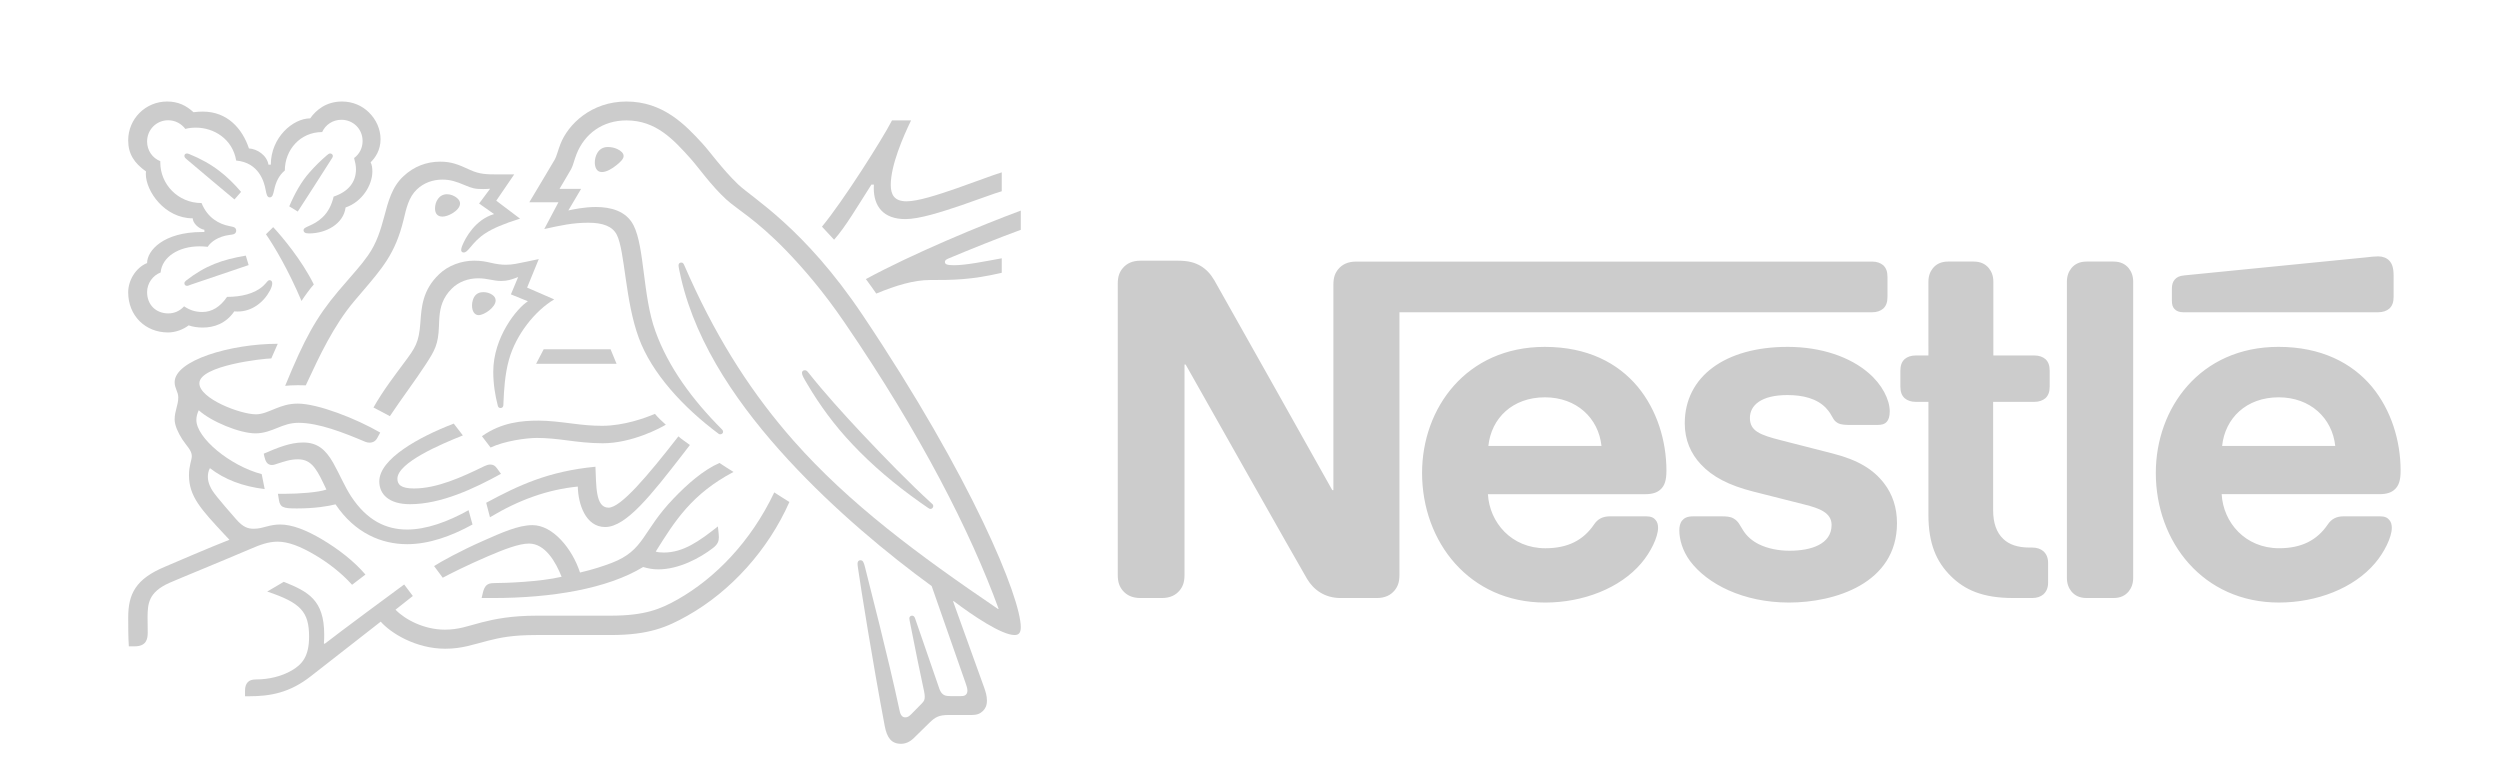 <?xml version="1.0" encoding="UTF-8" standalone="no"?>
<!-- Created with Inkscape (http://www.inkscape.org/) -->

<svg
   xmlns:dc="http://purl.org/dc/elements/1.1/"
   xmlns:cc="http://creativecommons.org/ns#"
   xmlns:rdf="http://www.w3.org/1999/02/22-rdf-syntax-ns#"
   xmlns:svg="http://www.w3.org/2000/svg"
   xmlns="http://www.w3.org/2000/svg"
   xmlns:sodipodi="http://sodipodi.sourceforge.net/DTD/sodipodi-0.dtd"
   xmlns:inkscape="http://www.inkscape.org/namespaces/inkscape"
   width="121mm"
   height="37mm"
   viewBox="0 0 121 37"
   version="1.1"
   id="svg8"
   inkscape:version="0.92.4 (f8dce91, 2019-08-02)"
   sodipodi:docname="nestle.svg">
  <defs
     id="defs2">
    <style
       id="style2989"
       type="text/css" />
    <radialGradient
       r="1"
       cy="0.45"
       cx="0.45"
       id="grad1">
      <stop
         id="stop4429"
         stop-opacity="1"
         stop-color="#009ee0"
         offset="0%" />
      <stop
         id="stop4431"
         stop-opacity="1"
         stop-color="#0068b1"
         offset="100%" />
    </radialGradient>
    <radialGradient
       r="0.96"
       cy="0.39"
       cx="0.39"
       id="grad2">
      <stop
         id="stop4438"
         stop-opacity="1"
         stop-color="#9edbf4"
         offset="0%" />
      <stop
         id="stop4440"
         stop-opacity="1"
         stop-color="#008bd0"
         offset="100%" />
    </radialGradient>
    <radialGradient
       r="1"
       cy="0.49"
       cx="0.49"
       id="grad3">
      <stop
         id="stop4447"
         stop-opacity="1"
         stop-color="#008bd0"
         offset="0%" />
      <stop
         id="stop4449"
         stop-opacity="1"
         stop-color="#102a83"
         offset="100%" />
    </radialGradient>
    <radialGradient
       r="1"
       cy="0.455"
       cx="0.455"
       id="grad4">
      <stop
         id="stop4456"
         stop-opacity="1"
         stop-color="#9edbf4"
         offset="0%" />
      <stop
         id="stop4458"
         stop-opacity="1"
         stop-color="#009ee0"
         offset="100%" />
    </radialGradient>
    <radialGradient
       r="1"
       cy="0.48"
       cx="0.48"
       id="grad5">
      <stop
         id="stop4465"
         stop-opacity="1"
         stop-color="#009ee0"
         offset="0%" />
      <stop
         id="stop4467"
         stop-opacity="1"
         stop-color="#102a83"
         offset="100%" />
    </radialGradient>
    <radialGradient
       r="1"
       cy="0.39"
       cx="0.39"
       id="grad6">
      <stop
         id="stop4474"
         stop-opacity="1"
         stop-color="#9edbf4"
         offset="0%" />
      <stop
         id="stop4476"
         stop-opacity="1"
         stop-color="#008bd0"
         offset="100%" />
    </radialGradient>
    <radialGradient
       r="1"
       cy="0.42"
       cx="0.42"
       id="grad7">
      <stop
         id="stop4483"
         stop-opacity="1"
         stop-color="#008bd0"
         offset="0%" />
      <stop
         id="stop4485"
         stop-opacity="1"
         stop-color="#102a83"
         offset="100%" />
    </radialGradient>
    <radialGradient
       r="0.6"
       cy="0.44"
       cx="0.44"
       id="grad8">
      <stop
         id="stop4492"
         stop-opacity="1"
         stop-color="#9edbf4"
         offset="0%" />
      <stop
         id="stop4494"
         stop-opacity="1"
         stop-color="#009ee0"
         offset="100%" />
    </radialGradient>
    <defs
       id="defs4434">
      <radialGradient
         id="radialGradient4554"
         cx="0.45"
         cy="0.45"
         r="1">
        <stop
           offset="0%"
           stop-color="#009ee0"
           stop-opacity="1"
           id="stop4550" />
        <stop
           offset="100%"
           stop-color="#0068b1"
           stop-opacity="1"
           id="stop4552" />
      </radialGradient>
    </defs>
    <defs
       id="defs4443">
      <radialGradient
         id="radialGradient4562"
         cx="0.39"
         cy="0.39"
         r="0.96">
        <stop
           offset="0%"
           stop-color="#9edbf4"
           stop-opacity="1"
           id="stop4558" />
        <stop
           offset="100%"
           stop-color="#008bd0"
           stop-opacity="1"
           id="stop4560" />
      </radialGradient>
    </defs>
    <defs
       id="defs4452">
      <radialGradient
         id="radialGradient4570"
         cx="0.49"
         cy="0.49"
         r="1">
        <stop
           offset="0%"
           stop-color="#008bd0"
           stop-opacity="1"
           id="stop4566" />
        <stop
           offset="100%"
           stop-color="#102a83"
           stop-opacity="1"
           id="stop4568" />
      </radialGradient>
    </defs>
    <defs
       id="defs4461">
      <radialGradient
         id="radialGradient4578"
         cx="0.455"
         cy="0.455"
         r="1">
        <stop
           offset="0%"
           stop-color="#9edbf4"
           stop-opacity="1"
           id="stop4574" />
        <stop
           offset="100%"
           stop-color="#009ee0"
           stop-opacity="1"
           id="stop4576" />
      </radialGradient>
    </defs>
    <defs
       id="defs4470">
      <radialGradient
         id="radialGradient4586"
         cx="0.48"
         cy="0.48"
         r="1">
        <stop
           offset="0%"
           stop-color="#009ee0"
           stop-opacity="1"
           id="stop4582" />
        <stop
           offset="100%"
           stop-color="#102a83"
           stop-opacity="1"
           id="stop4584" />
      </radialGradient>
    </defs>
    <defs
       id="defs4479">
      <radialGradient
         id="radialGradient4594"
         cx="0.39"
         cy="0.39"
         r="1">
        <stop
           offset="0%"
           stop-color="#9edbf4"
           stop-opacity="1"
           id="stop4590" />
        <stop
           offset="100%"
           stop-color="#008bd0"
           stop-opacity="1"
           id="stop4592" />
      </radialGradient>
    </defs>
    <defs
       id="defs4488">
      <radialGradient
         id="radialGradient4602"
         cx="0.42"
         cy="0.42"
         r="1">
        <stop
           offset="0%"
           stop-color="#008bd0"
           stop-opacity="1"
           id="stop4598" />
        <stop
           offset="100%"
           stop-color="#102a83"
           stop-opacity="1"
           id="stop4600" />
      </radialGradient>
    </defs>
    <defs
       id="defs4497">
      <radialGradient
         id="radialGradient4610"
         cx="0.44"
         cy="0.44"
         r="0.6">
        <stop
           offset="0%"
           stop-color="#9edbf4"
           stop-opacity="1"
           id="stop4606" />
        <stop
           offset="100%"
           stop-color="#009ee0"
           stop-opacity="1"
           id="stop4608" />
      </radialGradient>
    </defs>
    <style
       id="style2989-5"
       type="text/css" />
    <clipPath
       clipPathUnits="userSpaceOnUse"
       id="clipPath16058">
      <path
         d="m 0,0 598.11,0 0,737.008 L 0,737.008 0,0 Z"
         id="path16060" />
    </clipPath>
    <clipPath
       clipPathUnits="userSpaceOnUse"
       id="clipPath16034">
      <path
         d="m 0,0 598.11,0 0,737.008 L 0,737.008 0,0 Z"
         id="path16036" />
    </clipPath>
    <clipPath
       clipPathUnits="userSpaceOnUse"
       id="clipPath15990">
      <path
         d="m 0,0 598.11,0 0,737.008 L 0,737.008 0,0 Z"
         id="path15992" />
    </clipPath>
    <clipPath
       clipPathUnits="userSpaceOnUse"
       id="clipPath15906">
      <path
         d="m 0,0 598.11,0 0,737.008 L 0,737.008 0,0 Z"
         id="path15908" />
    </clipPath>
  </defs>
  <sodipodi:namedview
     id="base"
     pagecolor="#ffffff"
     bordercolor="#666666"
     borderopacity="1.0"
     inkscape:pageopacity="0.0"
     inkscape:pageshadow="2"
     inkscape:zoom="1.4"
     inkscape:cx="95.594722"
     inkscape:cy="82.059369"
     inkscape:document-units="mm"
     inkscape:current-layer="layer3"
     showgrid="false"
     width="15mm"
     height="151mm"
     inkscape:window-width="1920"
     inkscape:window-height="1025"
     inkscape:window-x="0"
     inkscape:window-y="27"
     inkscape:window-maximized="1" />
  <g
     inkscape:label="Layer 1"
     inkscape:groupmode="layer"
     id="layer1"
     transform="translate(0,-260)" />
  <g
     inkscape:groupmode="layer"
     id="layer3"
     inkscape:label="Layer 3"
     transform="translate(0,-26)">
    <g
       id="layer1-6"
       transform="matrix(0.369,0,0,0.369,25.116,-145.284)"
       style="fill:#000000;fill-opacity:0.2">
      <g
         transform="matrix(2.103,0,0,-2.103,-945.438,1967.815)"
         id="g15902"
         style="fill:#000000;fill-opacity:0.2">
        <g
           id="g15904"
           clip-path="url(#clipPath15906)"
           style="fill:#000000;fill-opacity:0.2">
          <g
             id="g15910"
             transform="translate(500.675,698.212)"
             style="fill:#000000;fill-opacity:0.2">
            <path
               d="m 0,0 c -0.198,-0.24 -0.31,-0.508 -0.31,-0.974 v -12.813 h -0.071 c 0,0 -7.013,12.503 -7.352,13.081 -0.24,0.41 -0.508,0.692 -0.861,0.904 -0.353,0.197 -0.72,0.324 -1.425,0.324 h -2.314 c -0.537,0 -0.875,-0.183 -1.115,-0.466 -0.198,-0.239 -0.311,-0.508 -0.311,-0.973 v -18.162 c 0,-0.466 0.113,-0.734 0.311,-0.974 0.24,-0.282 0.578,-0.465 1.115,-0.465 h 1.312 c 0.536,0 0.875,0.183 1.115,0.465 0.197,0.24 0.31,0.508 0.31,0.974 v 13.124 h 0.071 c 0,0 7.281,-12.898 7.578,-13.378 0.409,-0.677 1.1,-1.185 2.088,-1.185 h 2.244 c 0.536,0 0.875,0.183 1.115,0.465 0.197,0.24 0.31,0.508 0.31,0.974 v 16.384 h 29.479 c 0.297,0 0.522,0.084 0.692,0.225 0.183,0.17 0.268,0.396 0.268,0.734 v 1.242 c 0,0.339 -0.085,0.565 -0.268,0.734 -0.17,0.141 -0.395,0.226 -0.692,0.226 H 1.115 C 0.579,0.466 0.24,0.282 0,0 m 12.87,-4.854 c -4.897,0 -7.649,-3.825 -7.649,-7.861 0,-4.304 2.95,-8.086 7.677,-8.086 2.357,0 4.671,0.889 5.997,2.456 0.579,0.677 1.045,1.623 1.045,2.201 0,0.198 -0.043,0.367 -0.155,0.494 -0.113,0.141 -0.283,0.226 -0.579,0.226 h -2.272 c -0.452,0 -0.762,-0.169 -0.988,-0.508 -0.663,-0.974 -1.623,-1.482 -3.034,-1.482 -2.117,0 -3.485,1.609 -3.584,3.373 h 9.822 c 0.437,0 0.747,0.099 0.959,0.31 0.24,0.226 0.353,0.551 0.353,1.158 0,1.848 -0.579,3.767 -1.792,5.235 -1.242,1.482 -3.133,2.484 -5.8,2.484 m 15.141,0 c -3.866,0 -6.406,-1.835 -6.406,-4.77 0,-1.044 0.381,-1.891 1.002,-2.554 0.72,-0.777 1.75,-1.313 3.246,-1.694 l 3.231,-0.818 c 0.889,-0.226 1.679,-0.494 1.679,-1.27 0,-1.2 -1.27,-1.609 -2.624,-1.609 -0.664,0 -1.355,0.127 -1.92,0.409 -0.395,0.198 -0.733,0.48 -0.973,0.861 -0.212,0.325 -0.282,0.565 -0.607,0.748 -0.198,0.113 -0.438,0.127 -0.762,0.127 h -1.75 c -0.381,0 -0.564,-0.113 -0.691,-0.268 -0.127,-0.155 -0.17,-0.381 -0.17,-0.607 0,-0.564 0.198,-1.27 0.664,-1.905 1.072,-1.439 3.316,-2.597 6.18,-2.597 2.823,0 6.732,1.172 6.732,4.954 0,0.973 -0.283,1.806 -0.805,2.483 -0.663,0.861 -1.608,1.454 -3.217,1.863 l -3.203,0.819 c -1.327,0.338 -1.948,0.578 -1.948,1.397 0,0.79 0.706,1.425 2.342,1.425 0.96,0 1.835,-0.212 2.4,-0.805 0.465,-0.494 0.381,-0.748 0.748,-0.945 0.225,-0.113 0.479,-0.113 0.875,-0.113 h 1.594 c 0.254,0 0.438,0.042 0.578,0.198 0.114,0.127 0.184,0.324 0.184,0.649 0,0.734 -0.48,1.679 -1.326,2.399 -1.129,0.974 -2.907,1.623 -5.053,1.623 m 8.792,-0.537 h -0.79 c -0.296,0 -0.522,-0.084 -0.691,-0.225 -0.184,-0.17 -0.269,-0.396 -0.269,-0.734 v -0.974 c 0,-0.339 0.085,-0.564 0.269,-0.734 0.169,-0.141 0.395,-0.226 0.691,-0.226 h 0.79 v -7.041 c 0,-1.806 0.494,-2.935 1.411,-3.839 0.847,-0.832 1.948,-1.354 3.867,-1.354 h 1.199 c 0.297,0 0.522,0.084 0.692,0.225 0.183,0.17 0.296,0.396 0.296,0.734 v 1.228 c 0,0.339 -0.113,0.564 -0.296,0.734 -0.17,0.141 -0.395,0.226 -0.692,0.226 h -0.169 c -0.762,0 -1.284,0.197 -1.637,0.536 -0.423,0.395 -0.635,1.002 -0.635,1.792 v 6.759 h 2.569 c 0.296,0 0.522,0.085 0.691,0.226 0.183,0.17 0.268,0.395 0.268,0.734 v 0.974 c 0,0.338 -0.085,0.564 -0.268,0.734 -0.169,0.141 -0.395,0.225 -0.691,0.225 h -2.555 v 4.601 c 0,0.367 -0.113,0.635 -0.282,0.846 -0.212,0.254 -0.508,0.41 -0.945,0.41 h -1.595 c -0.438,0 -0.734,-0.156 -0.946,-0.41 -0.169,-0.211 -0.282,-0.479 -0.282,-0.846 z m 8.637,-13.871 c 0,-0.367 0.112,-0.635 0.282,-0.847 0.211,-0.254 0.508,-0.409 0.945,-0.409 h 1.679 c 0.438,0 0.734,0.155 0.946,0.409 0.169,0.212 0.282,0.48 0.282,0.847 v 18.471 c 0,0.367 -0.113,0.635 -0.282,0.847 -0.212,0.254 -0.508,0.41 -0.946,0.41 h -1.679 c -0.437,0 -0.734,-0.156 -0.945,-0.41 -0.17,-0.212 -0.282,-0.48 -0.282,-0.847 z m -36.084,8.227 c 0.183,1.736 1.51,3.034 3.528,3.034 1.976,0 3.344,-1.298 3.528,-3.034 z m 55.501,8.34 c 0.296,0 0.522,0.084 0.691,0.225 0.184,0.17 0.269,0.396 0.269,0.734 v 1.313 c 0,0.508 -0.099,0.762 -0.269,0.945 -0.155,0.17 -0.409,0.268 -0.691,0.268 -0.226,0 -0.451,-0.028 -0.832,-0.07 L 52.763,-0.395 C 52.439,-0.423 52.284,-0.522 52.171,-0.649 52.044,-0.79 51.987,-0.974 51.987,-1.228 v -0.733 c 0,-0.283 0.057,-0.41 0.156,-0.523 0.126,-0.141 0.31,-0.211 0.564,-0.211 z m -6.223,-2.159 c -4.897,0 -7.649,-3.825 -7.649,-7.861 0,-4.304 2.95,-8.086 7.677,-8.086 2.357,0 4.671,0.889 5.997,2.456 0.579,0.677 1.045,1.623 1.045,2.201 0,0.198 -0.043,0.367 -0.156,0.494 -0.112,0.141 -0.282,0.226 -0.578,0.226 h -2.272 c -0.452,0 -0.762,-0.169 -0.988,-0.508 -0.663,-0.974 -1.623,-1.482 -3.034,-1.482 -2.117,0 -3.486,1.609 -3.584,3.373 h 9.85 c 0.437,0 0.748,0.099 0.959,0.31 0.24,0.226 0.353,0.551 0.353,1.158 0,1.848 -0.579,3.767 -1.792,5.235 -1.242,1.482 -3.161,2.484 -5.828,2.484 m -3.514,-6.181 c 0.184,1.736 1.51,3.034 3.528,3.034 1.976,0 3.344,-1.298 3.528,-3.034 z"
               style="fill:#000000;fill-opacity:0.2;fill-rule:nonzero;stroke:none"
               id="path15912"
               inkscape:connector-curvature="0" />
          </g>
          <g
             id="g15914"
             transform="translate(471,695.347)"
             style="fill:#000000;fill-opacity:0.2">
            <path
               d="m 0,0 c -3.653,5.449 -6.863,7.285 -7.766,8.149 -0.992,0.953 -1.748,2.033 -2.229,2.553 -1.07,1.169 -2.455,2.612 -4.733,2.612 -2.199,0 -3.652,-1.433 -4.124,-2.671 -0.137,-0.353 -0.245,-0.785 -0.343,-0.942 -0.216,-0.354 -1.188,-2.013 -1.591,-2.671 h 1.817 l -0.884,-1.669 c 1.031,0.226 1.767,0.393 2.749,0.393 0.874,0 1.502,-0.207 1.777,-0.756 0.511,-1.022 0.511,-4.114 1.375,-6.442 0.805,-2.188 2.769,-4.329 4.978,-5.969 0.029,-0.019 0.059,-0.029 0.098,-0.029 0.108,0 0.177,0.078 0.177,0.157 0,0.059 -0.02,0.098 -0.069,0.147 -1.846,1.846 -3.348,3.888 -4.153,6.126 -0.796,2.18 -0.668,5.244 -1.365,6.609 -0.462,0.903 -1.443,1.138 -2.347,1.138 -0.726,0 -1.404,-0.147 -1.718,-0.215 l 0.795,1.345 h -1.345 c 0.285,0.5 0.579,0.962 0.727,1.237 0.127,0.236 0.177,0.53 0.334,0.932 0.51,1.287 1.639,2.102 3.112,2.102 1.846,0 2.926,-1.188 3.996,-2.376 0.491,-0.55 1.296,-1.699 2.229,-2.553 0.638,-0.589 1.856,-1.247 3.731,-3.182 1.08,-1.119 2.337,-2.572 3.662,-4.516 4.743,-6.941 7.855,-13.058 9.593,-17.83 l -0.029,-0.02 c -4.978,3.378 -9.289,6.569 -12.764,10.506 -2.465,2.798 -4.605,6.038 -6.471,10.172 -0.128,0.275 -0.235,0.53 -0.353,0.795 -0.049,0.108 -0.098,0.138 -0.177,0.138 -0.098,0 -0.167,-0.069 -0.167,-0.167 0,-0.108 0.049,-0.344 0.157,-0.815 0.992,-4.281 3.741,-8.12 6.677,-11.311 2.926,-3.172 6.234,-5.901 8.954,-7.885 l 2.121,-6.067 c 0.049,-0.148 0.108,-0.305 0.108,-0.452 0,-0.108 -0.03,-0.196 -0.098,-0.255 -0.059,-0.059 -0.137,-0.089 -0.314,-0.089 H 5.489 c -0.275,0 -0.384,0.04 -0.482,0.118 -0.098,0.079 -0.166,0.197 -0.216,0.334 -0.186,0.57 -1.306,3.761 -1.521,4.409 -0.04,0.117 -0.109,0.157 -0.187,0.157 -0.098,0 -0.167,-0.079 -0.167,-0.167 0,-0.079 0.029,-0.167 0.079,-0.442 0.284,-1.453 0.618,-3.083 0.755,-3.702 0.06,-0.284 0.128,-0.55 0.128,-0.746 0,-0.176 -0.039,-0.275 -0.186,-0.422 L 3.034,-24.9 c -0.157,-0.157 -0.246,-0.196 -0.373,-0.196 -0.157,0 -0.285,0.108 -0.344,0.383 -0.746,3.486 -1.875,7.805 -2.17,9.004 -0.069,0.264 -0.118,0.412 -0.275,0.412 -0.137,0 -0.186,-0.098 -0.186,-0.216 0,-0.088 0.019,-0.196 0.029,-0.275 0.177,-1.237 0.894,-5.744 1.669,-9.858 0.138,-0.707 0.403,-1.099 1.012,-1.099 0.275,0 0.539,0.108 0.785,0.343 0.403,0.403 0.52,0.511 1.002,0.982 0.343,0.334 0.579,0.471 1.168,0.471 h 1.453 c 0.344,0 0.53,0.088 0.697,0.246 0.157,0.147 0.255,0.353 0.255,0.648 0,0.304 -0.078,0.549 -0.186,0.854 -0.373,1.001 -1.571,4.389 -1.925,5.341 l 0.03,0.02 c 1.227,-0.933 3.014,-2.121 3.8,-2.121 0.245,0 0.393,0.108 0.393,0.491 0,1.806 -3.005,9.239 -9.868,19.47"
               style="fill:#000000;fill-opacity:0.2;fill-rule:nonzero;stroke:none"
               id="path15916"
               inkscape:connector-curvature="0" />
          </g>
          <g
             id="g15918"
             transform="translate(437.293,706.757)"
             style="fill:#000000;fill-opacity:0.2">
            <path
               d="m 0,0 c 0.206,0.452 0.658,0.766 1.198,0.766 0.736,0 1.325,-0.57 1.325,-1.326 0,-0.441 -0.206,-0.825 -0.53,-1.06 0.069,-0.256 0.118,-0.481 0.118,-0.697 0,-0.825 -0.491,-1.404 -1.394,-1.709 -0.118,-0.5 -0.334,-0.952 -0.688,-1.286 -0.589,-0.569 -1.188,-0.569 -1.188,-0.805 0,-0.128 0.089,-0.206 0.334,-0.206 1.09,0 2.16,0.608 2.288,1.62 1.041,0.353 1.669,1.404 1.669,2.238 0,0.217 -0.02,0.403 -0.108,0.579 0.285,0.276 0.619,0.747 0.619,1.444 0,0.609 -0.266,1.227 -0.737,1.679 -0.412,0.403 -0.992,0.668 -1.669,0.668 -0.982,0 -1.62,-0.531 -1.983,-1.051 -1.071,0 -2.455,-1.188 -2.455,-2.887 h -0.147 c -0.099,0.589 -0.707,0.983 -1.218,1.012 -0.412,1.237 -1.345,2.297 -2.877,2.297 -0.176,0 -0.392,-0.01 -0.579,-0.039 -0.451,0.413 -0.952,0.668 -1.649,0.668 -1.336,0 -2.426,-1.071 -2.426,-2.425 0,-0.845 0.383,-1.424 1.11,-1.935 0,0 -0.01,-0.108 -0.01,-0.157 0,-1.08 1.178,-2.769 2.926,-2.769 0,-0.274 0.344,-0.648 0.727,-0.716 v -0.138 h -0.148 c -2.405,0 -3.426,-1.159 -3.426,-1.934 -0.717,-0.295 -1.179,-1.09 -1.179,-1.826 0,-1.463 1.071,-2.504 2.485,-2.504 0.471,0 0.952,0.186 1.286,0.442 0.245,-0.088 0.559,-0.137 0.883,-0.137 0.678,0 1.434,0.235 1.964,1.011 0.079,-0.01 0.147,-0.01 0.226,-0.01 0.864,0 1.61,0.57 2.003,1.316 0.098,0.186 0.137,0.333 0.137,0.442 0,0.107 -0.049,0.196 -0.157,0.196 -0.137,0 -0.157,-0.128 -0.402,-0.354 -0.55,-0.501 -1.395,-0.687 -2.259,-0.687 -0.422,-0.619 -0.942,-0.943 -1.541,-0.943 -0.442,0 -0.785,0.118 -1.139,0.354 -0.285,-0.314 -0.638,-0.442 -0.982,-0.442 -0.775,0 -1.325,0.54 -1.325,1.326 0,0.55 0.353,1.04 0.844,1.227 0.088,0.972 1.129,1.63 2.425,1.63 0.167,0 0.334,-0.01 0.511,-0.03 0.196,0.314 0.667,0.648 1.335,0.737 0.138,0.019 0.245,0.029 0.324,0.068 0.079,0.04 0.118,0.118 0.118,0.207 0,0.078 -0.03,0.147 -0.108,0.196 -0.069,0.039 -0.187,0.058 -0.324,0.088 -0.619,0.118 -1.355,0.501 -1.728,1.434 -1.483,0 -2.573,1.188 -2.573,2.523 v 0.088 c -0.491,0.197 -0.824,0.668 -0.824,1.228 0,0.736 0.579,1.325 1.315,1.325 0.442,0 0.825,-0.216 1.071,-0.54 0.206,0.059 0.441,0.079 0.667,0.079 1.1,0 2.278,-0.697 2.504,-2.052 1.414,-0.128 1.748,-1.326 1.836,-1.827 0.049,-0.255 0.088,-0.471 0.255,-0.471 0.177,0 0.216,0.197 0.275,0.462 0.108,0.5 0.295,0.903 0.668,1.217 C -2.327,-1.109 -1.365,0 0,0"
               style="fill:#000000;fill-opacity:0.2;fill-rule:nonzero;stroke:none"
               id="path15920"
               inkscape:connector-curvature="0" />
          </g>
          <g
             id="g15922"
             transform="translate(440.151,699.059)"
             style="fill:#000000;fill-opacity:0.2">
            <path
               d="m 0,0 c -0.462,-0.658 -0.795,-0.982 -1.846,-2.219 -1.384,-1.64 -2.111,-2.966 -3.319,-5.911 0.197,0.02 0.482,0.039 0.796,0.039 0.157,0 0.284,0 0.491,-0.009 l 0.147,0.314 c 0.678,1.453 1.59,3.417 2.867,4.929 l 0.442,0.52 c 1.315,1.541 2.13,2.455 2.641,4.556 0.177,0.746 0.324,1.413 0.825,1.895 0.451,0.432 1.021,0.618 1.6,0.618 0.491,0 0.855,-0.118 1.385,-0.343 0.481,-0.206 0.657,-0.246 1.168,-0.246 0.177,0 0.304,0.01 0.422,0.02 L 6.932,3.24 7.865,2.582 C 6.696,2.239 6.078,1.109 5.871,0.589 5.832,0.481 5.813,0.412 5.813,0.343 c 0,-0.079 0.039,-0.157 0.157,-0.157 0.127,0 0.225,0.098 0.392,0.295 0.57,0.687 1.022,1.159 3.122,1.816 l -1.482,1.12 1.119,1.639 h -1.05 c -0.668,0 -1.11,0.01 -1.689,0.275 C 5.596,5.694 5.194,5.851 4.497,5.851 3.643,5.851 2.867,5.547 2.229,4.958 1.492,4.281 1.266,3.377 1.002,2.385 0.795,1.62 0.55,0.775 0,0"
               style="fill:#000000;fill-opacity:0.2;fill-rule:nonzero;stroke:none"
               id="path15924"
               inkscape:connector-curvature="0" />
          </g>
          <g
             id="g15926"
             transform="translate(442.409,692.373)"
             style="fill:#000000;fill-opacity:0.2">
            <path
               d="m 0,0 c -0.56,-0.756 -1.326,-1.747 -1.915,-2.798 0.187,-0.089 0.806,-0.423 1.022,-0.54 0.677,1.021 1.62,2.277 2.238,3.23 0.56,0.864 0.786,1.237 0.825,2.396 0.01,0.196 0.01,0.383 0.029,0.569 0.049,0.599 0.207,1.208 0.776,1.767 0.422,0.423 1.031,0.638 1.64,0.638 0.589,0 0.932,-0.166 1.443,-0.166 0.363,0 0.628,0.088 0.864,0.176 L 7.109,5.341 6.657,4.26 7.717,3.829 C 7.04,3.407 5.557,1.59 5.557,-0.56 c 0,-0.776 0.118,-1.492 0.285,-2.13 0.02,-0.069 0.059,-0.138 0.167,-0.138 0.098,0 0.167,0.059 0.177,0.167 l 0.01,0.226 c 0.029,0.658 0.078,1.698 0.343,2.631 0.442,1.571 1.63,3.044 2.818,3.751 L 7.668,4.683 8.395,6.46 7.6,6.293 C 7.119,6.195 6.765,6.107 6.343,6.107 6.068,6.107 5.754,6.146 5.381,6.235 5.096,6.303 4.791,6.362 4.36,6.362 3.584,6.362 2.749,6.068 2.18,5.518 1.139,4.526 1.08,3.456 1.011,2.503 0.923,1.237 0.687,0.923 0,0"
               style="fill:#000000;fill-opacity:0.2;fill-rule:nonzero;stroke:none"
               id="path15928"
               inkscape:connector-curvature="0" />
          </g>
          <g
             id="g15930"
             transform="translate(467.603,691.774)"
             style="fill:#000000;fill-opacity:0.2">
            <path
               d="m 0,0 c -0.069,0.088 -0.128,0.128 -0.206,0.128 -0.118,0 -0.177,-0.079 -0.177,-0.167 0,-0.138 0.098,-0.305 0.344,-0.718 0.746,-1.266 1.669,-2.542 2.808,-3.741 1.227,-1.305 2.67,-2.522 4.212,-3.612 l 0.481,-0.334 c 0.069,-0.05 0.118,-0.079 0.177,-0.079 0.098,0 0.167,0.098 0.167,0.177 0,0.049 -0.02,0.099 -0.079,0.148 C 6.294,-6.893 4.752,-5.302 3.309,-3.771 2.179,-2.563 1.021,-1.287 0,0"
               style="fill:#000000;fill-opacity:0.2;fill-rule:nonzero;stroke:none"
               id="path15932"
               inkscape:connector-curvature="0" />
          </g>
          <g
             id="g15934"
             transform="translate(436.007,696.221)"
             style="fill:#000000;fill-opacity:0.2">
            <path
               d="M 0,0 C 0.147,0.245 0.589,0.844 0.766,1.031 0.01,2.562 -1.227,4.025 -1.767,4.605 L -2.219,4.163 C -1.698,3.407 -0.825,1.944 0,0"
               style="fill:#000000;fill-opacity:0.2;fill-rule:nonzero;stroke:none"
               id="path15936"
               inkscape:connector-curvature="0" />
          </g>
          <g
             id="g15938"
             transform="translate(428.81,705.087)"
             style="fill:#000000;fill-opacity:0.2">
            <path
               d="m 0,0 c -0.089,0.079 -0.108,0.128 -0.108,0.187 0,0.068 0.049,0.147 0.157,0.147 0.039,0 0.078,-0.01 0.128,-0.03 0.726,-0.294 1.345,-0.638 1.895,-1.06 0.461,-0.353 0.913,-0.786 1.354,-1.306 L 3.014,-2.533 C 2.504,-2.11 0.854,-0.727 0,0"
               style="fill:#000000;fill-opacity:0.2;fill-rule:nonzero;stroke:none"
               id="path15940"
               inkscape:connector-curvature="0" />
          </g>
          <g
             id="g15942"
             transform="translate(435.772,701.798)"
             style="fill:#000000;fill-opacity:0.2">
            <path
               d="M 0,0 -0.53,0.324 C -0.187,1.139 0.236,1.885 0.736,2.445 1.09,2.847 1.424,3.172 1.797,3.495 1.885,3.564 1.934,3.623 2.022,3.623 2.121,3.623 2.19,3.544 2.19,3.466 2.19,3.427 2.17,3.378 2.131,3.319 1.532,2.386 0.363,0.54 0,0"
               style="fill:#000000;fill-opacity:0.2;fill-rule:nonzero;stroke:none"
               id="path15944"
               inkscape:connector-curvature="0" />
          </g>
          <g
             id="g15946"
             transform="translate(429.115,697.243)"
             style="fill:#000000;fill-opacity:0.2">
            <path
               d="m 0,0 c -0.128,-0.049 -0.187,-0.079 -0.255,-0.079 -0.108,0 -0.158,0.089 -0.158,0.158 0,0.068 0.03,0.107 0.099,0.167 1.207,0.942 2.268,1.315 3.731,1.561 l 0.176,-0.59 z"
               style="fill:#000000;fill-opacity:0.2;fill-rule:nonzero;stroke:none"
               id="path15948"
               inkscape:connector-curvature="0" />
          </g>
          <g
             id="g15950"
             transform="translate(454.299,704.861)"
             style="fill:#000000;fill-opacity:0.2">
            <path
               d="M 0,0 C 0,0.344 0.177,0.963 0.815,0.963 1.031,0.963 1.237,0.914 1.404,0.835 1.64,0.727 1.797,0.57 1.797,0.403 1.797,0.226 1.62,0.049 1.355,-0.167 1.08,-0.392 0.727,-0.599 0.442,-0.599 0.099,-0.599 0,-0.274 0,0"
               style="fill:#000000;fill-opacity:0.2;fill-rule:nonzero;stroke:none"
               id="path15952"
               inkscape:connector-curvature="0" />
          </g>
          <g
             id="g15954"
             transform="translate(444.333,701.995)"
             style="fill:#000000;fill-opacity:0.2">
            <path
               d="M 0,0 C 0,0.422 0.255,0.884 0.746,0.884 0.962,0.884 1.217,0.796 1.404,0.618 1.512,0.52 1.561,0.413 1.561,0.304 1.561,0.068 1.335,-0.157 1.07,-0.314 0.864,-0.432 0.648,-0.511 0.462,-0.511 0.157,-0.511 0,-0.323 0,0"
               style="fill:#000000;fill-opacity:0.2;fill-rule:nonzero;stroke:none"
               id="path15956"
               inkscape:connector-curvature="0" />
          </g>
          <g
             id="g15958"
             transform="translate(446.641,695.937)"
             style="fill:#000000;fill-opacity:0.2">
            <path
               d="M 0,0 C 0,0.098 0.01,0.216 0.049,0.334 0.128,0.589 0.294,0.835 0.707,0.835 0.894,0.835 1.099,0.786 1.266,0.667 1.414,0.569 1.473,0.442 1.473,0.314 1.473,-0.108 0.766,-0.599 0.412,-0.599 0.157,-0.599 0,-0.353 0,0"
               style="fill:#000000;fill-opacity:0.2;fill-rule:nonzero;stroke:none"
               id="path15960"
               inkscape:connector-curvature="0" />
          </g>
          <g
             id="g15962"
             transform="translate(442.772,683.546)"
             style="fill:#000000;fill-opacity:0.2">
            <path
               d="m 0,0 c -1.325,0 -1.915,0.628 -1.915,1.423 0,1.395 2.445,2.759 4.644,3.604 L 3.299,4.29 C 1.944,3.751 -0.785,2.591 -0.785,1.59 c 0,-0.353 0.206,-0.609 1.03,-0.609 1.434,0 2.976,0.698 4.399,1.395 0.108,0.049 0.236,0.098 0.354,0.098 0.186,0 0.304,-0.059 0.441,-0.255 L 5.675,1.895 C 4.016,0.981 1.944,0 0,0"
               style="fill:#000000;fill-opacity:0.2;fill-rule:nonzero;stroke:none"
               id="path15964"
               inkscape:connector-curvature="0" />
          </g>
          <g
             id="g15966"
             transform="translate(446.425,683.173)"
             style="fill:#000000;fill-opacity:0.2">
            <path
               d="m 0,0 c -1.296,-0.726 -2.641,-1.208 -3.829,-1.208 -1.326,0 -2.504,0.57 -3.486,2.053 -0.412,0.628 -0.736,1.413 -1.129,2.11 -0.471,0.825 -0.982,1.267 -1.875,1.267 -0.815,0 -1.611,-0.334 -2.455,-0.697 l 0.039,-0.187 c 0.069,-0.304 0.187,-0.52 0.471,-0.52 0.128,0 0.256,0.058 0.325,0.078 0.471,0.148 0.814,0.276 1.296,0.276 0.736,0 1.089,-0.433 1.59,-1.493 L -8.866,1.286 C -9.377,1.109 -10.575,1.021 -11.468,1.021 h -0.422 l 0.069,-0.422 c 0.029,-0.177 0.098,-0.324 0.245,-0.393 0.176,-0.088 0.432,-0.098 0.874,-0.098 1.119,0 1.934,0.137 2.405,0.256 1.208,-1.798 2.867,-2.485 4.468,-2.485 1.364,0 2.749,0.501 4.075,1.227 z"
               style="fill:#000000;fill-opacity:0.2;fill-rule:nonzero;stroke:none"
               id="path15968"
               inkscape:connector-curvature="0" />
          </g>
          <g
             id="g15970"
             transform="translate(447.76,682.731)"
             style="fill:#000000;fill-opacity:0.2">
            <path
               d="M 0,0 -0.235,0.904 C 1.787,1.993 3.633,2.867 6.579,3.152 6.638,2.023 6.559,0.599 7.394,0.599 c 0.765,0 2.434,1.974 4.359,4.448 C 11.93,4.88 12.214,4.703 12.47,4.507 L 11.979,3.869 C 10.103,1.453 8.503,-0.609 7.187,-0.609 5.96,-0.609 5.498,0.835 5.479,1.915 3.604,1.728 1.836,1.1 0,0"
               style="fill:#000000;fill-opacity:0.2;fill-rule:nonzero;stroke:none"
               id="path15972"
               inkscape:connector-curvature="0" />
          </g>
          <g
             id="g15974"
             transform="translate(473.74,702.437)"
             style="fill:#000000;fill-opacity:0.2">
            <path
               d="m 0,0 c -0.766,0 -0.982,0.423 -0.982,1.021 0,1.237 0.776,3.014 1.267,4.026 H -0.904 C -1.522,3.849 -3.957,0.01 -5.273,-1.581 l 0.756,-0.814 c 0.707,0.785 1.483,2.12 2.327,3.436 h 0.157 c 0,-0.069 -0.009,-0.147 -0.009,-0.216 0,-1.11 0.569,-1.934 1.973,-1.934 0.864,0 2.219,0.432 3.496,0.864 1.06,0.363 2.032,0.736 2.513,0.873 V 1.806 C 5.39,1.64 4.271,1.208 3.112,0.805 1.895,0.383 0.697,0 0,0"
               style="fill:#000000;fill-opacity:0.2;fill-rule:nonzero;stroke:none"
               id="path15976"
               inkscape:connector-curvature="0" />
          </g>
          <g
             id="g15978"
             transform="translate(476.361,698.873)"
             style="fill:#000000;fill-opacity:0.2">
            <path
               d="M 0,0 C 1.178,0.5 3.289,1.345 4.507,1.787 V 2.985 C 2.062,2.081 -2.229,0.304 -5.155,-1.287 c 0.079,-0.097 0.59,-0.814 0.648,-0.903 1.237,0.511 2.347,0.845 3.348,0.845 1.405,0 2.553,0 4.478,0.452 V 0.01 C 2.239,-0.187 1.09,-0.422 0.344,-0.422 c -0.442,0 -0.57,0.059 -0.57,0.206 0,0.088 0.059,0.147 0.226,0.216"
               style="fill:#000000;fill-opacity:0.2;fill-rule:nonzero;stroke:none"
               id="path15980"
               inkscape:connector-curvature="0" />
          </g>
        </g>
      </g>
      <g
         id="g15982"
         transform="matrix(2.103,0,0,-2.103,3.246,510)"
         style="fill:#000000;fill-opacity:0.2">
        <path
           d="M 0,0 -0.472,-0.904 H 4.546 L 4.173,0 Z"
           style="fill:#000000;fill-opacity:0.2;fill-rule:nonzero;stroke:none"
           id="path15984"
           inkscape:connector-curvature="0" />
      </g>
      <g
         transform="matrix(2.103,0,0,-2.103,-945.438,1967.815)"
         id="g15986"
         style="fill:#000000;fill-opacity:0.2">
        <g
           id="g15988"
           clip-path="url(#clipPath15990)"
           style="fill:#000000;fill-opacity:0.2">
          <g
             id="g15994"
             transform="translate(433.13,687.964)"
             style="fill:#000000;fill-opacity:0.2">
            <path
               d="m 0,0 c 0.53,0 0.962,0.177 1.375,0.343 0.392,0.158 0.785,0.315 1.315,0.315 1.257,0 2.808,-0.609 4.173,-1.188 0.079,-0.03 0.167,-0.049 0.255,-0.049 0.217,0 0.384,0.098 0.491,0.304 L 7.786,0.049 C 6.284,0.923 3.888,1.856 2.641,1.856 2.072,1.856 1.659,1.708 1.267,1.552 0.825,1.374 0.442,1.188 0.039,1.188 c -0.991,0 -3.534,0.982 -3.534,1.934 0,1.119 4.045,1.551 4.487,1.551 l 0.402,0.914 c -2.935,0 -6.431,-1.031 -6.431,-2.396 0,-0.393 0.226,-0.589 0.226,-0.952 0,-0.491 -0.226,-0.825 -0.226,-1.375 0,-0.363 0.216,-0.825 0.471,-1.228 0.275,-0.422 0.599,-0.696 0.599,-1.05 0,-0.265 -0.176,-0.579 -0.176,-1.198 0,-1.325 0.756,-2.131 2.228,-3.711 l 0.295,-0.314 c -1.217,-0.472 -3.486,-1.454 -4.016,-1.679 -1.836,-0.766 -2.297,-1.699 -2.297,-3.172 0,-0.569 0,-1.217 0.039,-1.796 h 0.353 c 0.737,0 0.825,0.441 0.825,0.863 0,0.285 -0.01,0.609 -0.01,0.963 0.01,0.814 0.04,1.541 1.355,2.13 0.531,0.236 3.132,1.296 5.067,2.121 0.569,0.246 1.099,0.452 1.688,0.452 0.658,0 1.414,-0.285 2.357,-0.845 0.795,-0.471 1.63,-1.109 2.288,-1.845 l 0.834,0.638 c -0.717,0.844 -1.708,1.6 -2.7,2.189 -0.992,0.589 -1.875,0.933 -2.621,0.933 -0.324,0 -0.589,-0.059 -0.815,-0.118 -0.265,-0.069 -0.511,-0.147 -0.825,-0.147 -0.363,0 -0.668,0.088 -1.11,0.599 -0.167,0.186 -1.227,1.394 -1.453,1.747 -0.108,0.167 -0.304,0.501 -0.304,0.894 0,0.167 0.029,0.363 0.128,0.54 0.912,-0.707 2.042,-1.139 3.416,-1.306 l -0.186,0.933 c -1.974,0.52 -4.075,2.258 -4.075,3.377 0,0.236 0.059,0.403 0.148,0.609 C -2.769,0.736 -0.972,0 0,0"
               style="fill:#000000;fill-opacity:0.2;fill-rule:nonzero;stroke:none"
               id="path15996"
               inkscape:connector-curvature="0" />
          </g>
          <g
             id="g15998"
             transform="translate(447.259,687.787)"
             style="fill:#000000;fill-opacity:0.2">
            <path
               d="m 0,0 c 1.237,0.874 2.513,0.972 3.544,0.972 0.619,0 1.345,-0.088 2.111,-0.186 0.619,-0.079 1.178,-0.138 1.846,-0.138 1.345,0 2.7,0.491 3.289,0.747 0.167,-0.207 0.452,-0.482 0.678,-0.678 -0.285,-0.177 -2.091,-1.158 -3.937,-1.158 -0.815,0 -1.591,0.097 -2.259,0.186 -0.589,0.078 -1.227,0.147 -1.846,0.147 -0.677,0 -2.042,-0.196 -2.886,-0.599 z"
               style="fill:#000000;fill-opacity:0.2;fill-rule:nonzero;stroke:none"
               id="path16000"
               inkscape:connector-curvature="0" />
          </g>
          <g
             id="g16002"
             transform="translate(465.492,684.282)"
             style="fill:#000000;fill-opacity:0.2">
            <path
               d="m 0,0 c -1.473,-3.103 -3.712,-5.361 -6.009,-6.667 -1.09,-0.618 -2.072,-1.021 -4.192,-1.021 h -4.586 c -1.639,0 -2.67,-0.216 -3.475,-0.422 -0.865,-0.226 -1.414,-0.451 -2.288,-0.451 -1.296,0 -2.494,0.638 -3.073,1.246 l 1.08,0.854 -0.54,0.718 c -0.314,-0.227 -4.153,-3.064 -4.959,-3.702 l -0.049,0.029 c 0.02,0.196 0.02,0.373 0.02,0.55 0,2.16 -1.002,2.681 -2.523,3.289 l -1.031,-0.608 c 2.091,-0.698 2.611,-1.257 2.611,-2.818 0,-1.238 -0.442,-1.728 -1.08,-2.102 -0.658,-0.383 -1.473,-0.559 -2.189,-0.559 -0.305,0 -0.442,-0.059 -0.55,-0.167 -0.118,-0.118 -0.177,-0.295 -0.177,-0.54 v -0.344 h 0.246 c 1.315,0 2.533,0.206 3.868,1.257 l 4.35,3.397 c 0.618,-0.707 2.18,-1.689 4.025,-1.689 1.041,0 1.709,0.256 2.671,0.501 0.746,0.187 1.473,0.354 3.063,0.354 h 4.605 c 2.357,0 3.496,0.491 4.752,1.197 2.73,1.532 5.057,4.124 6.373,7.1 C 0.599,-0.383 0.275,-0.186 0,0"
               style="fill:#000000;fill-opacity:0.2;fill-rule:nonzero;stroke:none"
               id="path16004"
               inkscape:connector-curvature="0" />
          </g>
          <g
             id="g16006"
             transform="translate(458.099,680.59)"
             style="fill:#000000;fill-opacity:0.2">
            <path
               d="M 0,0 C 1.188,1.905 2.248,3.594 4.85,4.968 4.575,5.135 4.183,5.39 3.976,5.528 2.965,5.086 1.964,4.203 1.11,3.309 -0.854,1.267 -0.678,0.089 -2.749,-0.707 -3.27,-0.903 -3.908,-1.119 -4.723,-1.306 -5.204,0.177 -6.411,1.65 -7.688,1.65 c -0.884,0 -1.905,-0.461 -3.083,-0.982 -1.384,-0.609 -2.651,-1.306 -3.053,-1.571 l 0.54,-0.727 c 0.412,0.227 1.6,0.816 2.788,1.326 1.031,0.442 1.964,0.805 2.592,0.805 1.011,0 1.669,-1.149 2.033,-2.071 -1.326,-0.315 -3.506,-0.393 -4.163,-0.393 -0.305,0 -0.413,-0.049 -0.521,-0.138 -0.098,-0.088 -0.177,-0.245 -0.226,-0.461 l -0.078,-0.334 h 0.706 c 3.673,0 7.139,0.579 9.367,1.934 0.315,-0.089 0.59,-0.147 0.943,-0.147 1.276,0 2.592,0.697 3.417,1.335 0.294,0.226 0.363,0.433 0.363,0.658 0,0.108 -0.01,0.206 -0.02,0.305 L 3.878,1.571 C 2.7,0.639 1.718,-0.059 0.501,-0.059 0.285,-0.059 0.128,-0.039 0,0"
               style="fill:#000000;fill-opacity:0.2;fill-rule:nonzero;stroke:none"
               id="path16008"
               inkscape:connector-curvature="0" />
          </g>
          <g
             id="g16010"
             transform="translate(430.062,650.269)"
             style="fill:#000000;fill-opacity:0.2" />
          <g
             id="g16014"
             transform="translate(439.074,650.195)"
             style="fill:#000000;fill-opacity:0.2" />
          <g
             id="g16018"
             transform="translate(447.474,650.195)"
             style="fill:#000000;fill-opacity:0.2" />
          <g
             id="g16022"
             transform="translate(458.094,650.356)"
             style="fill:#000000;fill-opacity:0.2" />
        </g>
      </g>
    </g>
  </g>
  <g
     inkscape:groupmode="layer"
     id="layer4"
     inkscape:label="Layer 4" />
  <g
     inkscape:groupmode="layer"
     id="layer2"
     inkscape:label="Layer 2"
     transform="translate(0,-26)" />
  <style
     id="style1600"
     type="text/css">
	.st0{opacity:0.2;}
	.st1{fill:#FFFFFF;}
</style>
  <style
     id="style1743"
     type="text/css">
	.st0{opacity:0.2;}
	.st1{fill:#FFFFFF;}
</style>
  <style
     id="style2949"
     type="text/css">
	.st0{opacity:0.2;}
</style>
  <style
     id="style6749"
     type="text/css">
	.st0{opacity:0.2;}
</style>
</svg>

